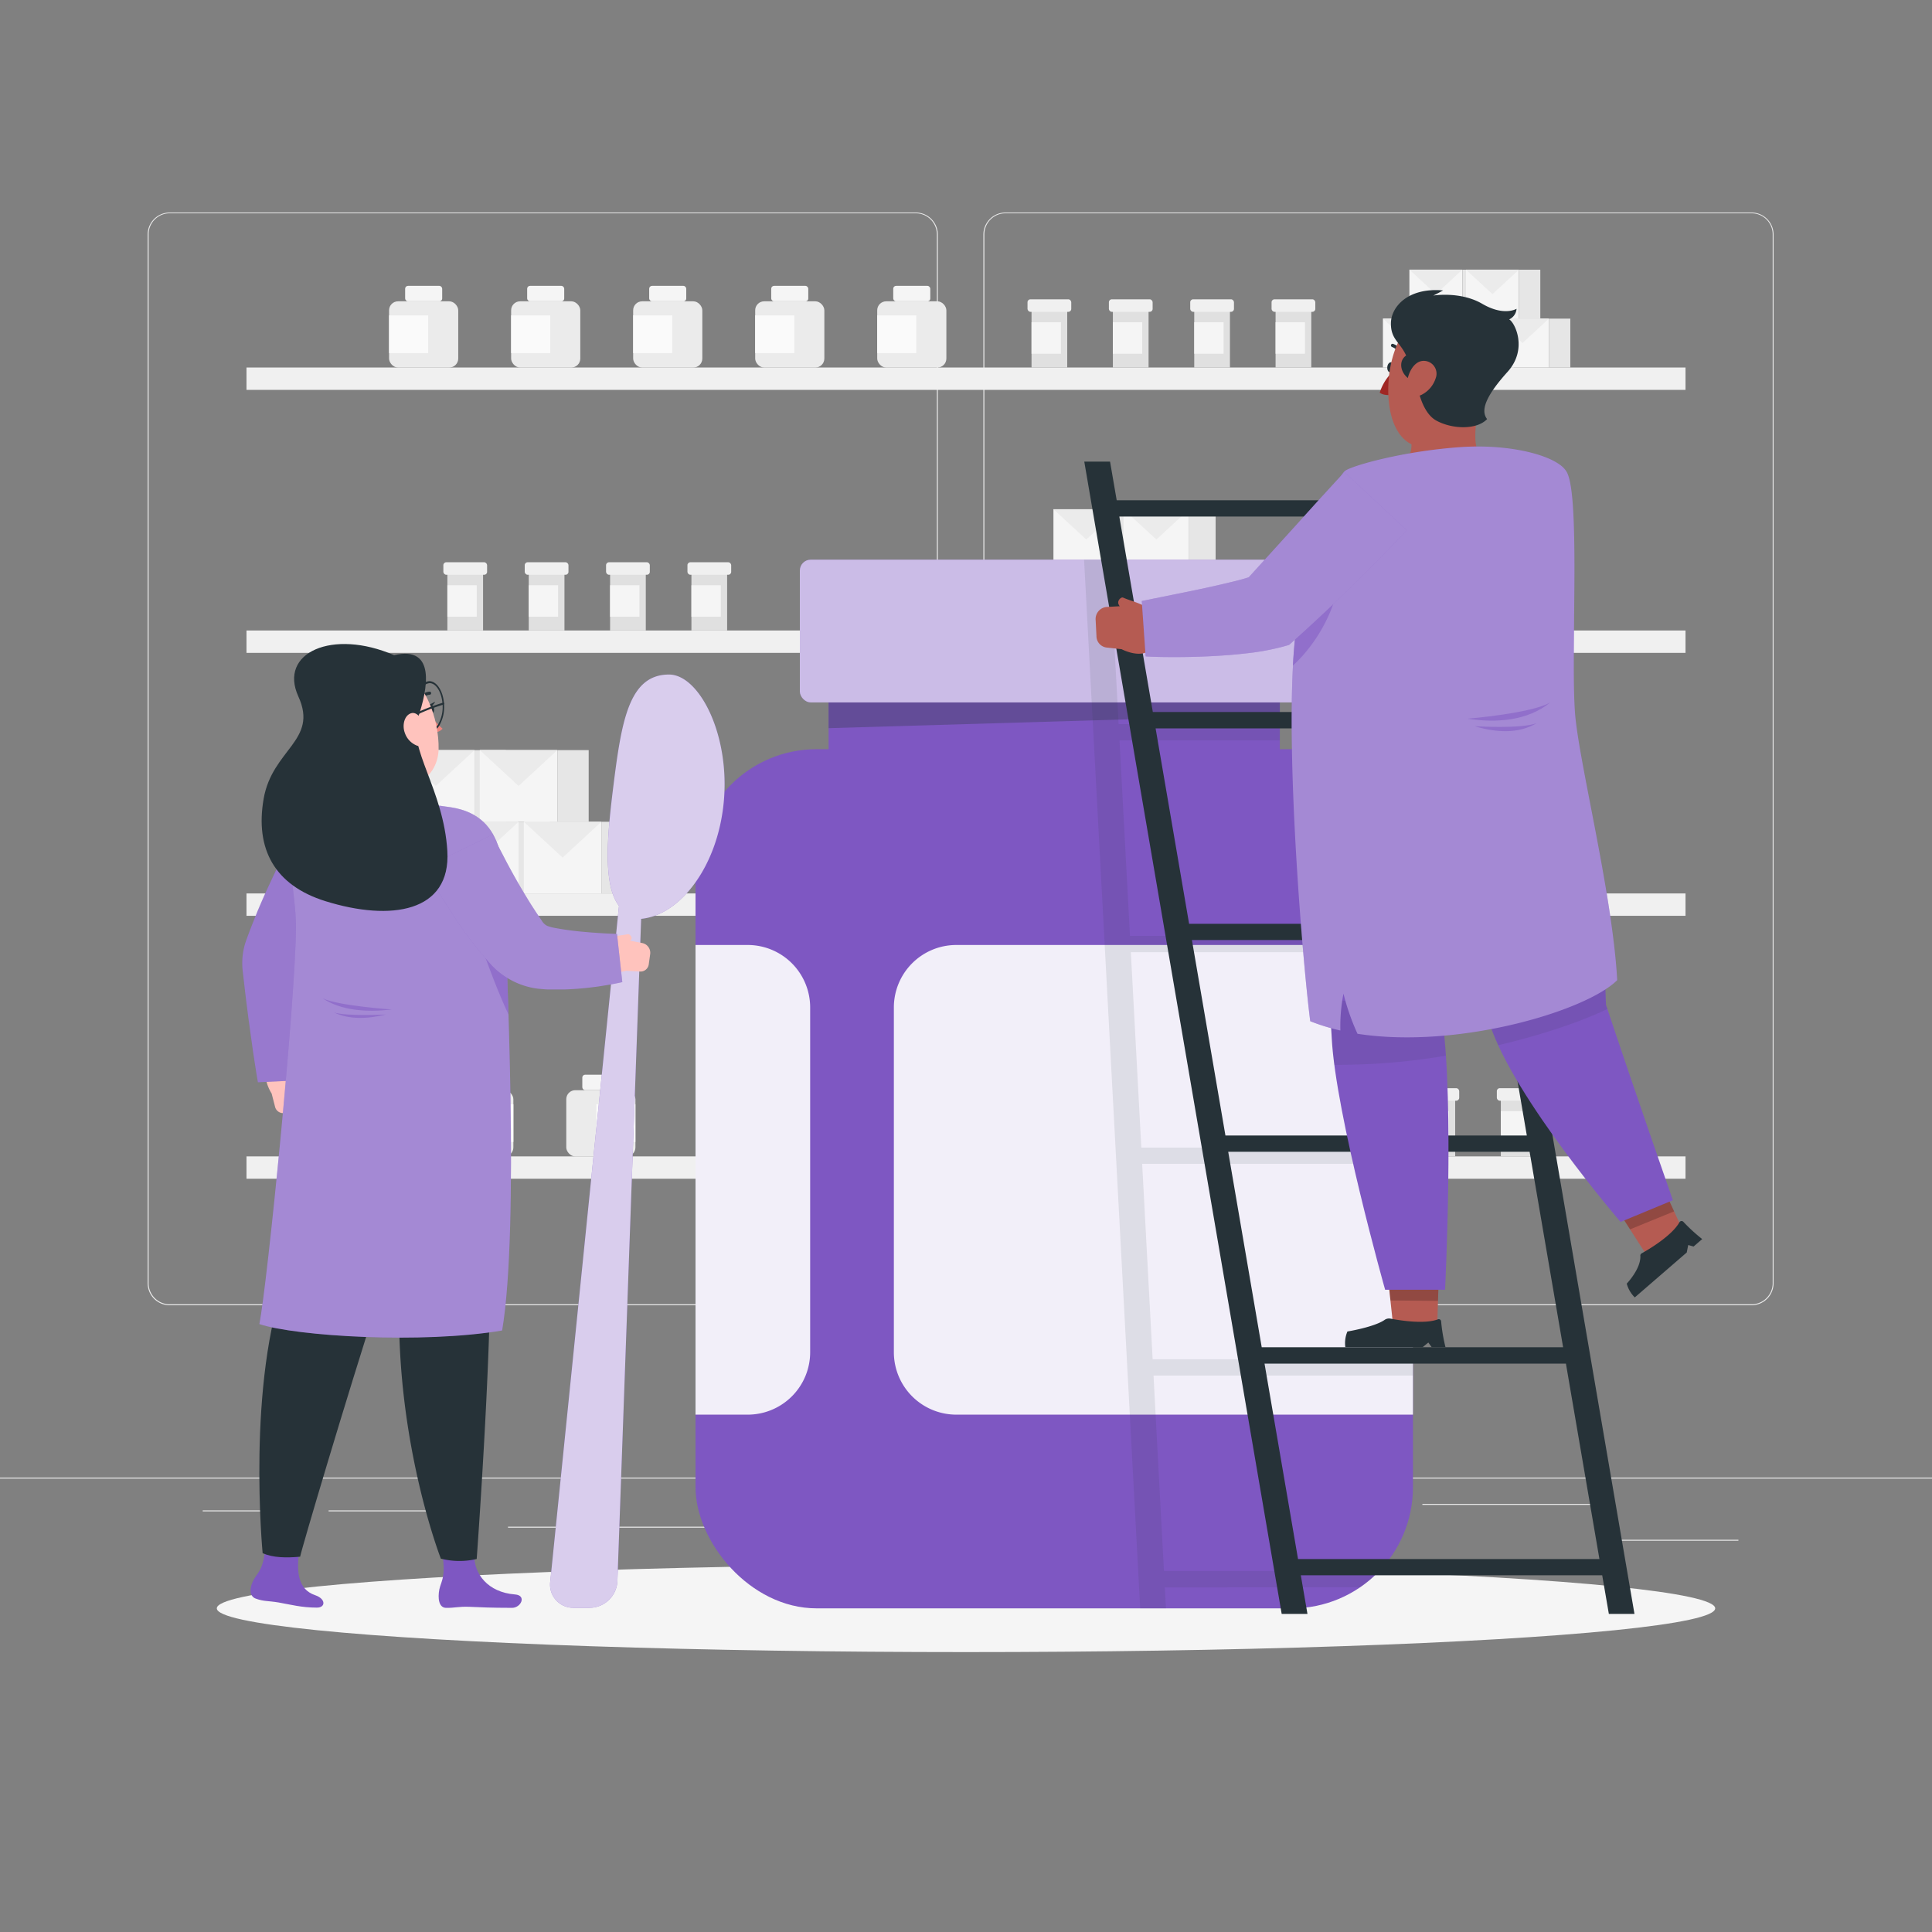 <svg xmlns="http://www.w3.org/2000/svg" viewBox="0 0 500 500"><rect x="0" y="0" width="500" height="500" fill="#808080" stroke="none"/><g id="freepik--background-complete--inject-33"><rect y="382.4" width="500" height="0.25" style="fill:#ebebeb"></rect><rect x="416.78" y="398.49" width="33.12" height="0.25" style="fill:#ebebeb"></rect><rect x="322.53" y="401.21" width="8.69" height="0.25" style="fill:#ebebeb"></rect><rect x="368.11" y="389.21" width="47.67" height="0.25" style="fill:#ebebeb"></rect><rect x="52.46" y="390.89" width="23.68" height="0.25" style="fill:#ebebeb"></rect><rect x="85.04" y="390.89" width="25.85" height="0.25" style="fill:#ebebeb"></rect><rect x="131.47" y="395.11" width="64.64" height="0.25" style="fill:#ebebeb"></rect><path d="M237,337.8H43.91a5.71,5.71,0,0,1-5.7-5.71V60.66A5.71,5.71,0,0,1,43.91,55H237a5.71,5.71,0,0,1,5.71,5.71V332.09A5.71,5.71,0,0,1,237,337.8ZM43.91,55.2a5.46,5.46,0,0,0-5.45,5.46V332.09a5.46,5.46,0,0,0,5.45,5.46H237a5.47,5.47,0,0,0,5.46-5.46V60.66A5.47,5.47,0,0,0,237,55.2Z" style="fill:#ebebeb"></path><path d="M453.31,337.8H260.21a5.72,5.72,0,0,1-5.71-5.71V60.66A5.72,5.72,0,0,1,260.21,55h193.1A5.71,5.71,0,0,1,459,60.66V332.09A5.71,5.71,0,0,1,453.31,337.8ZM260.21,55.2a5.47,5.47,0,0,0-5.46,5.46V332.09a5.47,5.47,0,0,0,5.46,5.46h193.1a5.47,5.47,0,0,0,5.46-5.46V60.66a5.47,5.47,0,0,0-5.46-5.46Z" style="fill:#ebebeb"></path><rect x="63.79" y="95.11" width="372.42" height="5.79" style="fill:#f0f0f0"></rect><rect x="63.79" y="163.17" width="372.42" height="5.79" style="fill:#f0f0f0"></rect><rect x="63.79" y="231.22" width="372.42" height="5.79" style="fill:#f0f0f0"></rect><rect x="63.79" y="299.27" width="372.42" height="5.79" style="fill:#f0f0f0"></rect><rect x="100.69" y="77.98" width="17.9" height="17.14" rx="2.33" style="fill:#ebebeb"></rect><rect x="100.69" y="81.62" width="10.12" height="9.75" style="fill:#fafafa"></rect><rect x="104.85" y="73.98" width="9.59" height="4" rx="0.73" style="fill:#f5f5f5"></rect><rect x="132.28" y="77.98" width="17.9" height="17.14" rx="2.33" style="fill:#ebebeb"></rect><rect x="132.28" y="81.62" width="10.12" height="9.75" style="fill:#fafafa"></rect><rect x="136.43" y="73.98" width="9.59" height="4" rx="0.73" style="fill:#f5f5f5"></rect><rect x="163.86" y="77.98" width="17.9" height="17.14" rx="2.33" style="fill:#ebebeb"></rect><rect x="163.86" y="81.62" width="10.12" height="9.75" style="fill:#fafafa"></rect><rect x="168.01" y="73.98" width="9.59" height="4" rx="0.73" style="fill:#f5f5f5"></rect><rect x="195.44" y="77.98" width="17.9" height="17.14" rx="2.33" style="fill:#ebebeb"></rect><rect x="195.44" y="81.62" width="10.12" height="9.75" style="fill:#fafafa"></rect><rect x="199.59" y="73.98" width="9.59" height="4" rx="0.73" style="fill:#f5f5f5"></rect><rect x="227.02" y="77.98" width="17.9" height="17.14" rx="2.33" style="fill:#ebebeb"></rect><rect x="227.02" y="81.62" width="10.12" height="9.75" style="fill:#fafafa"></rect><rect x="231.17" y="73.98" width="9.59" height="4" rx="0.73" style="fill:#f5f5f5"></rect><rect x="227.02" y="214.08" width="17.9" height="17.14" rx="2.33" style="fill:#ebebeb"></rect><rect x="227.02" y="217.73" width="10.12" height="9.75" style="fill:#fafafa"></rect><rect x="231.17" y="210.08" width="9.59" height="4" rx="0.73" style="fill:#f5f5f5"></rect><rect x="258.6" y="214.08" width="17.9" height="17.14" rx="2.33" style="fill:#ebebeb"></rect><rect x="258.6" y="217.73" width="10.12" height="9.75" style="fill:#fafafa"></rect><rect x="262.75" y="210.08" width="9.59" height="4" rx="0.73" style="fill:#f5f5f5"></rect><rect x="290.18" y="214.08" width="17.9" height="17.14" rx="2.33" style="fill:#ebebeb"></rect><rect x="290.18" y="217.73" width="10.12" height="9.75" style="fill:#fafafa"></rect><rect x="294.33" y="210.08" width="9.59" height="4" rx="0.73" style="fill:#f5f5f5"></rect><rect x="321.76" y="214.08" width="17.9" height="17.14" rx="2.33" style="fill:#ebebeb"></rect><rect x="321.76" y="217.73" width="10.12" height="9.75" style="fill:#fafafa"></rect><rect x="325.91" y="210.08" width="9.59" height="4" rx="0.73" style="fill:#f5f5f5"></rect><rect x="353.34" y="214.08" width="17.9" height="17.14" rx="2.33" style="fill:#ebebeb"></rect><rect x="353.34" y="217.73" width="10.12" height="9.75" style="fill:#fafafa"></rect><rect x="357.49" y="210.08" width="9.59" height="4" rx="0.73" style="fill:#f5f5f5"></rect><rect x="146.54" y="282.13" width="17.9" height="17.14" rx="2.33" transform="translate(310.99 581.41) rotate(180)" style="fill:#ebebeb"></rect><rect x="154.32" y="285.78" width="10.12" height="9.75" transform="translate(318.76 581.31) rotate(180)" style="fill:#fafafa"></rect><rect x="150.7" y="278.14" width="9.59" height="4" rx="0.73" transform="translate(310.99 560.27) rotate(180)" style="fill:#f5f5f5"></rect><rect x="114.96" y="282.13" width="17.9" height="17.14" rx="2.33" transform="translate(247.82 581.41) rotate(180)" style="fill:#ebebeb"></rect><rect x="122.74" y="285.78" width="10.12" height="9.75" transform="translate(255.6 581.31) rotate(180)" style="fill:#fafafa"></rect><rect x="119.12" y="278.14" width="9.59" height="4" rx="0.73" transform="translate(247.82 560.27) rotate(180)" style="fill:#f5f5f5"></rect><rect x="83.38" y="282.13" width="17.9" height="17.14" rx="2.33" transform="translate(184.66 581.41) rotate(180)" style="fill:#ebebeb"></rect><rect x="91.16" y="285.78" width="10.12" height="9.75" transform="translate(192.44 581.31) rotate(180)" style="fill:#fafafa"></rect><rect x="87.54" y="278.14" width="9.59" height="4" rx="0.73" transform="translate(184.66 560.27) rotate(180)" style="fill:#f5f5f5"></rect><rect x="266.96" y="79.84" width="9.24" height="15.28" style="fill:#e0e0e0"></rect><rect x="266.96" y="83.4" width="7.6" height="8.15" style="fill:#f5f5f5"></rect><rect x="265.92" y="77.46" width="11.32" height="3.24" rx="0.75" style="fill:#f0f0f0"></rect><rect x="288.01" y="79.84" width="9.24" height="15.28" style="fill:#e0e0e0"></rect><rect x="288.01" y="83.4" width="7.6" height="8.15" style="fill:#f5f5f5"></rect><rect x="286.98" y="77.46" width="11.32" height="3.24" rx="0.75" style="fill:#f0f0f0"></rect><rect x="309.07" y="79.84" width="9.24" height="15.28" style="fill:#e0e0e0"></rect><rect x="309.07" y="83.4" width="7.6" height="8.15" style="fill:#f5f5f5"></rect><rect x="308.03" y="77.46" width="11.32" height="3.24" rx="0.75" style="fill:#f0f0f0"></rect><rect x="330.12" y="79.84" width="9.24" height="15.28" style="fill:#e0e0e0"></rect><rect x="330.12" y="83.4" width="7.6" height="8.15" style="fill:#f5f5f5"></rect><rect x="329.08" y="77.46" width="11.32" height="3.24" rx="0.75" style="fill:#f0f0f0"></rect><rect x="115.78" y="147.89" width="9.24" height="15.28" style="fill:#e0e0e0"></rect><rect x="115.78" y="151.46" width="7.6" height="8.15" style="fill:#f5f5f5"></rect><rect x="114.74" y="145.51" width="11.32" height="3.24" rx="0.75" style="fill:#f0f0f0"></rect><rect x="136.84" y="147.89" width="9.24" height="15.28" style="fill:#e0e0e0"></rect><rect x="136.84" y="151.46" width="7.6" height="8.15" style="fill:#f5f5f5"></rect><rect x="135.8" y="145.51" width="11.32" height="3.24" rx="0.75" style="fill:#f0f0f0"></rect><rect x="157.89" y="147.89" width="9.24" height="15.28" style="fill:#e0e0e0"></rect><rect x="157.89" y="151.46" width="7.6" height="8.15" style="fill:#f5f5f5"></rect><rect x="156.85" y="145.51" width="11.32" height="3.24" rx="0.75" style="fill:#f0f0f0"></rect><rect x="178.94" y="147.89" width="9.24" height="15.28" style="fill:#e0e0e0"></rect><rect x="178.94" y="151.46" width="7.6" height="8.15" style="fill:#f5f5f5"></rect><rect x="177.91" y="145.51" width="11.32" height="3.24" rx="0.75" style="fill:#f0f0f0"></rect><rect x="346.31" y="284" width="9.24" height="15.28" style="fill:#e0e0e0"></rect><rect x="346.31" y="287.56" width="7.6" height="8.15" style="fill:#f5f5f5"></rect><rect x="345.27" y="281.62" width="11.32" height="3.24" rx="0.75" style="fill:#f0f0f0"></rect><rect x="367.36" y="284" width="9.24" height="15.28" style="fill:#e0e0e0"></rect><rect x="367.36" y="287.56" width="7.6" height="8.15" style="fill:#f5f5f5"></rect><rect x="366.32" y="281.62" width="11.32" height="3.24" rx="0.75" style="fill:#f0f0f0"></rect><rect x="388.41" y="284" width="9.24" height="15.28" style="fill:#e0e0e0"></rect><rect x="388.41" y="287.56" width="7.6" height="8.15" style="fill:#f5f5f5"></rect><rect x="387.38" y="281.62" width="11.32" height="3.24" rx="0.75" style="fill:#f0f0f0"></rect><rect x="409.47" y="284" width="9.24" height="15.28" style="fill:#e0e0e0"></rect><rect x="409.47" y="287.56" width="7.6" height="8.15" style="fill:#f5f5f5"></rect><rect x="408.43" y="281.62" width="11.32" height="3.24" rx="0.75" style="fill:#f0f0f0"></rect><rect x="264.14" y="147.48" width="16.99" height="15.69" style="fill:#f5f5f5"></rect><rect x="281.13" y="147.48" width="6.85" height="15.69" transform="translate(569.1 310.64) rotate(180)" style="fill:#e6e6e6"></rect><polygon points="264.14 147.48 272.63 155.32 281.13 147.48 264.14 147.48" style="fill:#ebebeb"></polygon><rect x="282.27" y="147.48" width="16.99" height="15.69" style="fill:#f5f5f5"></rect><rect x="299.26" y="147.48" width="6.85" height="15.69" transform="translate(605.36 310.64) rotate(180)" style="fill:#e6e6e6"></rect><polygon points="282.27 147.48 290.76 155.32 299.26 147.48 282.27 147.48" style="fill:#ebebeb"></polygon><rect x="300.4" y="147.48" width="16.99" height="15.69" style="fill:#f5f5f5"></rect><rect x="317.39" y="147.48" width="6.85" height="15.69" transform="translate(641.63 310.64) rotate(180)" style="fill:#e6e6e6"></rect><polygon points="300.4 147.48 308.89 155.32 317.39 147.48 300.4 147.48" style="fill:#ebebeb"></polygon><rect x="272.63" y="131.79" width="16.99" height="15.69" style="fill:#f5f5f5"></rect><rect x="289.62" y="131.79" width="6.85" height="15.69" transform="translate(586.09 279.26) rotate(180)" style="fill:#e6e6e6"></rect><polygon points="272.63 131.79 281.13 139.63 289.62 131.79 272.63 131.79" style="fill:#ebebeb"></polygon><rect x="290.76" y="131.79" width="16.99" height="15.69" style="fill:#f5f5f5"></rect><rect x="307.75" y="131.79" width="6.85" height="15.69" transform="translate(622.35 279.26) rotate(180)" style="fill:#e6e6e6"></rect><polygon points="290.76 131.79 299.26 139.63 307.75 131.79 290.76 131.79" style="fill:#ebebeb"></polygon><rect x="339.91" y="147.48" width="16.99" height="15.69" style="fill:#f5f5f5"></rect><rect x="356.9" y="147.48" width="6.85" height="15.69" transform="translate(720.66 310.64) rotate(180)" style="fill:#e6e6e6"></rect><polygon points="339.91 147.48 348.41 155.32 356.9 147.48 339.91 147.48" style="fill:#ebebeb"></polygon><rect x="358.05" y="147.48" width="16.99" height="15.69" style="fill:#f5f5f5"></rect><rect x="375.04" y="147.48" width="6.85" height="15.69" transform="translate(756.92 310.64) rotate(180)" style="fill:#e6e6e6"></rect><polygon points="358.05 147.48 366.54 155.32 375.04 147.48 358.05 147.48" style="fill:#ebebeb"></polygon><rect x="376.18" y="147.48" width="16.99" height="15.69" style="fill:#f5f5f5"></rect><rect x="393.17" y="147.48" width="6.85" height="15.69" transform="translate(793.18 310.64) rotate(180)" style="fill:#e6e6e6"></rect><polygon points="376.18 147.48 384.67 155.32 393.17 147.48 376.18 147.48" style="fill:#ebebeb"></polygon><rect x="348.41" y="131.79" width="16.99" height="15.69" style="fill:#f5f5f5"></rect><rect x="365.4" y="131.79" width="6.85" height="15.69" transform="translate(737.65 279.26) rotate(180)" style="fill:#e6e6e6"></rect><polygon points="348.41 131.79 356.9 139.63 365.4 131.79 348.41 131.79" style="fill:#ebebeb"></polygon><rect x="366.54" y="131.79" width="16.99" height="15.69" style="fill:#f5f5f5"></rect><rect x="383.53" y="131.79" width="6.85" height="15.69" transform="translate(773.91 279.26) rotate(180)" style="fill:#e6e6e6"></rect><polygon points="366.54 131.79 375.04 139.63 383.53 131.79 366.54 131.79" style="fill:#ebebeb"></polygon><rect x="183.99" y="283.58" width="16.99" height="15.69" style="fill:#f5f5f5"></rect><rect x="200.98" y="283.58" width="6.85" height="15.69" transform="translate(408.81 582.86) rotate(180)" style="fill:#e6e6e6"></rect><polygon points="183.99 283.58 192.49 291.43 200.98 283.58 183.99 283.58" style="fill:#ebebeb"></polygon><rect x="202.12" y="283.58" width="16.99" height="15.69" style="fill:#f5f5f5"></rect><rect x="219.11" y="283.58" width="6.85" height="15.69" transform="translate(445.07 582.86) rotate(180)" style="fill:#e6e6e6"></rect><polygon points="202.12 283.58 210.62 291.43 219.11 283.58 202.12 283.58" style="fill:#ebebeb"></polygon><rect x="220.25" y="283.58" width="16.99" height="15.69" style="fill:#f5f5f5"></rect><rect x="237.24" y="283.58" width="6.85" height="15.69" transform="translate(481.33 582.86) rotate(180)" style="fill:#e6e6e6"></rect><polygon points="220.25 283.58 228.75 291.43 237.24 283.58 220.25 283.58" style="fill:#ebebeb"></polygon><rect x="192.48" y="267.89" width="16.99" height="15.69" style="fill:#f5f5f5"></rect><rect x="209.47" y="267.89" width="6.85" height="15.69" transform="translate(425.8 551.48) rotate(180)" style="fill:#e6e6e6"></rect><polygon points="192.49 267.89 200.98 275.74 209.47 267.89 192.49 267.89" style="fill:#ebebeb"></polygon><rect x="210.62" y="267.89" width="16.99" height="15.69" style="fill:#f5f5f5"></rect><rect x="227.61" y="267.89" width="6.85" height="15.69" transform="translate(462.06 551.48) rotate(180)" style="fill:#e6e6e6"></rect><polygon points="210.62 267.89 219.11 275.74 227.61 267.89 210.62 267.89" style="fill:#ebebeb"></polygon><rect x="259.77" y="283.58" width="16.99" height="15.69" style="fill:#f5f5f5"></rect><rect x="276.76" y="283.58" width="6.85" height="15.69" transform="translate(560.36 582.86) rotate(180)" style="fill:#e6e6e6"></rect><polygon points="259.77 283.58 268.26 291.43 276.76 283.58 259.77 283.58" style="fill:#ebebeb"></polygon><rect x="277.9" y="283.58" width="16.99" height="15.69" style="fill:#f5f5f5"></rect><rect x="294.89" y="283.58" width="6.85" height="15.69" transform="translate(596.63 582.86) rotate(180)" style="fill:#e6e6e6"></rect><polygon points="277.9 283.58 286.39 291.43 294.89 283.58 277.9 283.58" style="fill:#ebebeb"></polygon><rect x="296.03" y="283.58" width="16.99" height="15.69" style="fill:#f5f5f5"></rect><rect x="313.02" y="283.58" width="6.85" height="15.69" transform="translate(632.89 582.86) rotate(180)" style="fill:#e6e6e6"></rect><polygon points="296.03 283.58 304.52 291.43 313.02 283.58 296.03 283.58" style="fill:#ebebeb"></polygon><rect x="268.26" y="267.89" width="16.99" height="15.69" style="fill:#f5f5f5"></rect><rect x="285.25" y="267.89" width="6.85" height="15.69" transform="translate(577.35 551.48) rotate(180)" style="fill:#e6e6e6"></rect><polygon points="268.26 267.89 276.76 275.74 285.25 267.89 268.26 267.89" style="fill:#ebebeb"></polygon><rect x="286.39" y="267.89" width="16.99" height="15.69" style="fill:#f5f5f5"></rect><rect x="303.38" y="267.89" width="6.85" height="15.69" transform="translate(613.62 551.48) rotate(180)" style="fill:#e6e6e6"></rect><polygon points="286.39 267.89 294.89 275.74 303.38 267.89 286.39 267.89" style="fill:#ebebeb"></polygon><rect x="92.69" y="212.67" width="20.08" height="18.55" style="fill:#f5f5f5"></rect><rect x="112.78" y="212.67" width="8.1" height="18.55" transform="translate(233.65 443.89) rotate(180)" style="fill:#e6e6e6"></rect><polygon points="92.69 212.67 102.73 221.95 112.78 212.67 92.69 212.67" style="fill:#ebebeb"></polygon><rect x="114.12" y="212.67" width="20.08" height="18.55" style="fill:#f5f5f5"></rect><rect x="134.21" y="212.67" width="8.1" height="18.55" transform="translate(276.51 443.89) rotate(180)" style="fill:#e6e6e6"></rect><polygon points="114.13 212.67 124.17 221.95 134.21 212.67 114.13 212.67" style="fill:#ebebeb"></polygon><rect x="135.56" y="212.67" width="20.08" height="18.55" style="fill:#f5f5f5"></rect><rect x="155.64" y="212.67" width="8.1" height="18.55" transform="translate(319.38 443.89) rotate(180)" style="fill:#e6e6e6"></rect><polygon points="135.56 212.67 145.6 221.95 155.64 212.67 135.56 212.67" style="fill:#ebebeb"></polygon><rect x="102.73" y="194.12" width="20.08" height="18.55" style="fill:#f5f5f5"></rect><rect x="122.82" y="194.12" width="8.1" height="18.55" transform="translate(253.73 406.8) rotate(180)" style="fill:#e6e6e6"></rect><polygon points="102.73 194.12 112.78 203.4 122.82 194.12 102.73 194.12" style="fill:#ebebeb"></polygon><rect x="124.17" y="194.12" width="20.08" height="18.55" style="fill:#f5f5f5"></rect><rect x="144.25" y="194.12" width="8.1" height="18.55" transform="translate(296.6 406.8) rotate(180)" style="fill:#e6e6e6"></rect><polygon points="124.17 194.12 134.21 203.4 144.25 194.12 124.17 194.12" style="fill:#ebebeb"></polygon><rect x="357.9" y="82.45" width="13.71" height="12.66" style="fill:#f5f5f5"></rect><rect x="371.61" y="82.45" width="5.53" height="12.66" transform="translate(748.75 177.57) rotate(180)" style="fill:#e6e6e6"></rect><polygon points="357.9 82.45 364.75 88.78 371.61 82.45 357.9 82.45" style="fill:#ebebeb"></polygon><rect x="372.53" y="82.45" width="13.71" height="12.66" style="fill:#f5f5f5"></rect><rect x="386.24" y="82.45" width="5.53" height="12.66" transform="translate(778.01 177.57) rotate(180)" style="fill:#e6e6e6"></rect><polygon points="372.53 82.45 379.38 88.78 386.24 82.45 372.53 82.45" style="fill:#ebebeb"></polygon><rect x="387.16" y="82.45" width="13.71" height="12.66" style="fill:#f5f5f5"></rect><rect x="400.87" y="82.45" width="5.53" height="12.66" transform="translate(807.27 177.57) rotate(180)" style="fill:#e6e6e6"></rect><polygon points="387.16 82.45 394.02 88.78 400.87 82.45 387.16 82.45" style="fill:#ebebeb"></polygon><rect x="364.75" y="69.79" width="13.71" height="12.66" style="fill:#f5f5f5"></rect><rect x="378.46" y="69.79" width="5.53" height="12.66" transform="translate(762.46 152.25) rotate(180)" style="fill:#e6e6e6"></rect><polygon points="364.75 69.79 371.61 76.12 378.46 69.79 364.75 69.79" style="fill:#ebebeb"></polygon><rect x="379.39" y="69.79" width="13.71" height="12.66" style="fill:#f5f5f5"></rect><rect x="393.09" y="69.79" width="5.53" height="12.66" transform="translate(791.72 152.25) rotate(180)" style="fill:#e6e6e6"></rect><polygon points="379.38 69.79 386.24 76.12 393.1 69.79 379.38 69.79" style="fill:#ebebeb"></polygon></g><g id="freepik--Shadow--inject-33"><ellipse id="freepik--path--inject-33" cx="250" cy="416.24" rx="193.89" ry="11.32" style="fill:#f5f5f5"></ellipse></g><g id="freepik--pill-box--inject-33"><rect x="180" y="193.89" width="185.67" height="222.35" rx="31.34" style="fill:#7E57C2"></rect><rect x="214.44" y="179.67" width="116.78" height="35" style="fill:#7E57C2"></rect><polygon points="331.22 185 214.44 188.45 214.44 179.67 331.22 179.67 331.22 185" style="fill:#263238;opacity:0.3"></polygon><rect x="207" y="144.84" width="131.67" height="36.94" rx="2.81" style="fill:#7E57C2"></rect><rect x="207" y="144.84" width="131.67" height="36.94" rx="2.81" style="fill:#fff;opacity:0.6"></rect><path d="M247.5,244.56H365.67a0,0,0,0,1,0,0V366.11a0,0,0,0,1,0,0H247.5a16.17,16.17,0,0,1-16.17-16.17V260.72A16.17,16.17,0,0,1,247.5,244.56Z" style="fill:#fff;opacity:0.9"></path><path d="M196.17,244.56h13.5a0,0,0,0,1,0,0V366.11a0,0,0,0,1,0,0h-13.5A16.17,16.17,0,0,1,180,349.94V260.72A16.17,16.17,0,0,1,196.17,244.56Z" transform="translate(389.67 610.67) rotate(180)" style="fill:#fff;opacity:0.9"></path></g><g id="freepik--character-1--inject-33"><path d="M74.44,274.44l-4,.7c-3.66,2.53-.14,7.86-.14,7.86l.87,3.38a2.15,2.15,0,0,0,2.43,1.67l2.78-.46a2.58,2.58,0,0,0,2-2.87l-.36-3.07a6.44,6.44,0,0,0-.82-2.47Z" style="fill:#ffc3bd"></path><path d="M94.18,223l-3.85,6.88L86.5,236.8l-3.69,6.94-1.75,3.46-.84,1.71-.21.43-.1.21c0,.1,0,0,0,.06h-.06l-.1,0s0,0,0,.1v5.13c0,2.74,0,5.48,0,8.22l-.16,8.21c-.1,2.74-.17,5.48-.32,8.22l-12.52.6c-.47-2.67-.86-5.34-1.27-8l-1.11-8c-.34-2.67-.69-5.34-1-8l-.46-4-.12-1a18.12,18.12,0,0,1,.38-5.91,19,19,0,0,1,.58-1.91l.43-1.18.76-2c.52-1.33,1.06-2.65,1.6-4,1.09-2.61,2.22-5.17,3.41-7.69,2.35-5.08,4.78-10,7.51-14.92Z" style="fill:#7E57C2"></path><g style="opacity:0.2"><path d="M94.18,223l-3.85,6.88L86.5,236.8l-3.69,6.94-1.75,3.46-.84,1.71-.21.43-.1.21c0,.1,0,0,0,.06h-.06l-.1,0s0,0,0,.1v5.13c0,2.74,0,5.48,0,8.22l-.16,8.21c-.1,2.74-.17,5.48-.32,8.22l-12.52.6c-.47-2.67-.86-5.34-1.27-8l-1.11-8c-.34-2.67-.69-5.34-1-8l-.46-4-.12-1a18.12,18.12,0,0,1,.38-5.91,19,19,0,0,1,.58-1.91l.43-1.18.76-2c.52-1.33,1.06-2.65,1.6-4,1.09-2.61,2.22-5.17,3.41-7.69,2.35-5.08,4.78-10,7.51-14.92Z" style="fill:#fff"></path></g><path d="M158.63,204.33c2.16-17.42,4-29.76,14.51-29.76,7.83,0,15.84,15.6,14.16,33.08-1.61,16.72-11.29,29.18-21.37,30.15l-6.15,171.52a7.25,7.25,0,0,1-7.13,6.78H148.5a6,6,0,0,1-6.1-6.78l17.79-174.88C156.07,229.07,157.09,216.8,158.63,204.33Z" style="fill:#7E57C2"></path><path d="M158.63,204.33c2.16-17.42,4-29.76,14.51-29.76,7.83,0,15.84,15.6,14.16,33.08-1.61,16.72-11.29,29.18-21.37,30.15l-6.15,171.52a7.25,7.25,0,0,1-7.13,6.78H148.5a6,6,0,0,1-6.1-6.78l17.79-174.88C156.07,229.07,157.09,216.8,158.63,204.33Z" style="fill:#fff;opacity:0.7"></path><path d="M133.27,412.64c-7-.54-10.7-5.33-10.53-10.41.1-2.8-8.86-3.05-8.86-3.05,2,8.68.26,9.92-.18,12.16s-.15,4.72,1.7,4.77c2.22.05,3.23-.37,6-.27,3.23.13,5.4.26,11.13.27C134.81,416.11,136.39,412.88,133.27,412.64Z" style="fill:#7E57C2"></path><path d="M81.55,412.83c-4.54-1.54-4.77-6.24-4.17-11.08.36-2.86-8.55-2.31-8.55-2.31-.65,6.91-1.91,7.18-3.11,9.28s-1.26,4.39.47,5c2.07.76,3.22.55,5.91,1,3.16.56,6,1.33,9.85,1.33C84.24,416.11,84.46,413.82,81.55,412.83Z" style="fill:#7E57C2"></path><path d="M126.54,260.9s4.33,35.31.33,66c.21,25.92-3.5,76.56-3.5,76.56a19.34,19.34,0,0,1-9.28-.09s-13.77-35.27-10.22-76.91c-13.07-41.74-12.14-64.24-12.14-64.24Z" style="fill:#263238"></path><path d="M112.78,261.4s-7.11,50.66-14.9,74.8C89.69,361.55,78,401,77.68,402.87c-3.63.34-7,.27-9.71-.9,0,0-4.25-44.4,6.22-71.92,2.64-57.46,8.8-67.57,8.8-67.57Z" style="fill:#263238"></path><path d="M93.27,192.76c1.4,4.87,2.88,12.84,1.1,17.17,0,0,6.5.09,16,7.14,4.13-6.56-.2-7.66-.2-7.66-3.89-.76-4.67-5.43-4.8-9.08Z" style="fill:#ffc3bd"></path><path d="M125,221.33c0-5.93-4.11-10.11-11.67-11.46-7-1.25-16.72-1.43-23.14.53s-8.3,5.56-7.09,10.46c5.23,21.15-1,35-.08,41.62,16,1.53,40.09,1.16,43.55-1.58,2.32-3.35-1.07-21.5-2.37-24.14C130.44,232.09,125,224.64,125,221.33Z" style="fill:#7E57C2"></path><path d="M110.8,183.65c.15.66.61,1.11,1,1s.66-.7.52-1.35-.6-1.11-1-1S110.66,183,110.8,183.65Z" style="fill:#263238"></path><path d="M111.14,182.38l1.47-.79S112.07,183,111.14,182.38Z" style="fill:#263238"></path><path d="M111.32,184.92a17.7,17.7,0,0,0,3.22,3.67,2.87,2.87,0,0,1-2.23.94Z" style="fill:#ed847e"></path><path d="M111.2,189.42c-2.11,0-3.84-2.93-3.86-6.54a9.5,9.5,0,0,1,1-4.6,3.35,3.35,0,0,1,2.74-2h0c2.1,0,3.83,2.93,3.86,6.54a9.43,9.43,0,0,1-1.06,4.59,3.32,3.32,0,0,1-2.74,2Zm0-12.63h0a2.85,2.85,0,0,0-2.31,1.74,8.93,8.93,0,0,0-1,4.35c0,3.33,1.53,6,3.36,6h0a2.88,2.88,0,0,0,2.31-1.74,8.93,8.93,0,0,0,1-4.35C114.49,179.5,113,176.79,111.15,176.79Z" style="fill:#263238"></path><path d="M111.5,179.63a.4.4,0,0,0,.08-.28.39.39,0,0,0-.44-.34,3.9,3.9,0,0,0-3,1.94.4.4,0,0,0,.71.35,3.05,3.05,0,0,1,2.39-1.51A.41.41,0,0,0,111.5,179.63Z" style="fill:#263238"></path><path d="M89.17,187.17c2.2,7.92,3,11.32,7.83,14.58,7.31,4.91,16.35.49,16.51-7.91.14-7.57-3.49-19.25-11.88-20.78S87,179.26,89.17,187.17Z" style="fill:#ffc3bd"></path><path d="M77.52,213c4.37-5.85,24.28-6.39,39.2-4.07s13.59,17.1,13.91,27.22,3.86,81.36-.68,108.18c-20.65,3.5-53.35,1.5-62.83-1.66,2-9.67,9.37-83.55,9.48-102.66C76.65,230.67,72.91,219.17,77.52,213Z" style="fill:#7E57C2"></path><path d="M77.52,213c4.37-5.85,24.28-6.39,39.2-4.07s13.59,17.1,13.91,27.22,3.86,81.36-.68,108.18c-20.65,3.5-53.35,1.5-62.83-1.66,2-9.67,9.37-83.55,9.48-102.66C76.65,230.67,72.91,219.17,77.52,213Z" style="fill:#fff;opacity:0.3"></path><path d="M131.05,246.93c-3.43-3.24-6.44-6.42-7.55-8.5-4-7.45,3.09,13.48,8.11,24.15C131.42,256.63,131.22,251.29,131.05,246.93Z" style="fill:#7E57C2;opacity:0.5"></path><path d="M155.14,244.75l-.52,4c1.31,4.25,7.45,2.49,7.45,2.49l3.49.19a2.15,2.15,0,0,0,2.33-1.81l.39-2.79a2.58,2.58,0,0,0-2.13-2.78l-3-.58a6.19,6.19,0,0,0-2.61,0Z" style="fill:#ffc3bd"></path><path d="M154.05,245.21c1.7-3,5.5-2.84,8.39-3.44.49-.11,1.4.85.86,1.44a3.9,3.9,0,0,1-2.72,1.43c0,1.09-1.34,3.93-5.07,3.6A4.41,4.41,0,0,1,154.05,245.21Z" style="fill:#ffc3bd"></path><path d="M127.46,216l1.42,2.84,1.53,2.93c1,1.95,2.06,3.89,3.14,5.8s2.19,3.76,3.31,5.59c.56.92,1.14,1.8,1.71,2.68.29.45.58.87.88,1.3l.43.64.22.32.07.11a3.57,3.57,0,0,0,1.43,1.4,11.23,11.23,0,0,0,2.16.57c1,.19,2,.35,3,.49,2.06.3,4.22.5,6.4.67,1.09.07,2.19.16,3.29.22l3.23.15,1.37,12.46c-1.34.3-2.49.52-3.74.73s-2.45.41-3.69.56c-2.47.32-5,.53-7.58.61-1.29,0-2.61,0-4,0-.67,0-1.37-.07-2.07-.13a18,18,0,0,1-2.66-.4,20,20,0,0,1-10.25-5.92l-.82-.93-.63-.73c-.43-.49-.86-1-1.26-1.48-.83-1-1.6-2-2.37-3-1.53-2-3-4-4.33-6.11s-2.7-4.14-4-6.26c-.61-1.06-1.23-2.13-1.83-3.2s-1.15-2.13-1.78-3.38Z" style="fill:#7E57C2"></path><g style="opacity:0.3"><path d="M127.46,216l1.42,2.84,1.53,2.93c1,1.95,2.06,3.89,3.14,5.8s2.19,3.76,3.31,5.59c.56.92,1.14,1.8,1.71,2.68.29.45.58.87.88,1.3l.43.64.22.32.07.11a3.57,3.57,0,0,0,1.43,1.4,11.23,11.23,0,0,0,2.16.57c1,.19,2,.35,3,.49,2.06.3,4.22.5,6.4.67,1.09.07,2.19.16,3.29.22l3.23.15,1.37,12.46c-1.34.3-2.49.52-3.74.73s-2.45.41-3.69.56c-2.47.32-5,.53-7.58.61-1.29,0-2.61,0-4,0-.67,0-1.37-.07-2.07-.13a18,18,0,0,1-2.66-.4,20,20,0,0,1-10.25-5.92l-.82-.93-.63-.73c-.43-.49-.86-1-1.26-1.48-.83-1-1.6-2-2.37-3-1.53-2-3-4-4.33-6.11s-2.7-4.14-4-6.26c-.61-1.06-1.23-2.13-1.83-3.2s-1.15-2.13-1.78-3.38Z" style="fill:#fff"></path></g><path d="M101.38,261.25s-13.85-.94-17.89-2.89C88.36,261.6,95,262,101.38,261.25Z" style="fill:#7E57C2;opacity:0.5"></path><path d="M99.82,262.56s-10.2.52-13.39-.55C90.39,263.94,95.31,263.68,99.82,262.56Z" style="fill:#7E57C2;opacity:0.5"></path><path d="M102,169.56c-15.89-6.89-30-.71-24.78,10.7s-6.78,13.61-9,26.52,2.82,22.33,16,26.44c16.93,5.28,32.51,2.89,31.55-13s-10.3-26.65-7.65-34.32S112.85,167,102,169.56Z" style="fill:#263238"></path><path d="M106.38,186.17l-.08,0a.25.25,0,0,1-.15-.32c.55-1.51,7.69-3.75,8.5-4a.25.25,0,0,1,.31.17.25.25,0,0,1-.16.31c-3,.92-7.83,2.74-8.18,3.7A.27.27,0,0,1,106.38,186.17Z" style="fill:#263238"></path><path d="M104.8,189.75A5.35,5.35,0,0,0,108,193c1.82.53,2.73-1.78,2.22-4.08-.46-2.07-2-4.85-3.79-4.34S104,187.73,104.8,189.75Z" style="fill:#ffc3bd"></path></g><g id="freepik--character-2--inject-33"><path d="M352,410.78a31.79,31.79,0,0,0,5-4.22H301.23L298.53,356h67.14v-4.22H298.3l-2.71-50.58h70.08V297h-70.3l-2.71-50.58h73v-4.22H292.44l-2.71-50.58h41.49v-4.22H289.5l-2.27-42.52h-6.67l14.52,271.39h6.67l-.29-5.45Z" style="fill:#263238;opacity:0.1"></path><path d="M365.24,119.46l1.72,10H289l-1.72-10h-6.67L331.7,417.68h6.67l-1.72-10h78l1.72,10H423L371.91,119.46Zm2.44,14.22,8.67,50.58h-78l-8.67-50.58ZM317.14,293.86l-8.67-50.58h78l8.67,50.58Zm78.72,4.22,8.67,50.58h-78l-8.67-50.58Zm-88.12-59-8.67-50.58h78l8.67,50.58Zm28.19,164.4-8.67-50.58h78l8.67,50.58Z" style="fill:#263238"></path><path d="M361.54,121.1a7.93,7.93,0,0,1,3.46-3.93,7.35,7.35,0,0,0-.32-5l18-7.56c-.94,6.25-1.67,11.19.87,14-3.44,2.55-9.74,7.13-17,7.58S360.59,123.77,361.54,121.1Z" style="fill:#b55b52"></path><path d="M360.66,96l.11,6.08s-2.31.57-3.7-.45A12.67,12.67,0,0,1,360.66,96Z" style="fill:#a02724"></path><path d="M360.76,95.16c-.07.72-.51,1.26-1,1.21s-.79-.67-.73-1.39.51-1.27,1-1.22S360.83,94.44,360.76,95.16Z" style="fill:#263238"></path><path d="M360,89.49a.41.41,0,0,0,.25.31,3.3,3.3,0,0,1,2.07,2.25.42.42,0,0,0,.5.33.42.42,0,0,0,.33-.5A4.15,4.15,0,0,0,360.55,89a.43.43,0,0,0-.57.49Z" style="fill:#263238"></path><path d="M385.39,94.92c-1.38,8.79-2.51,14.73-8,18-10.9,6.46-16.57,1.06-17.85-8-1.15-8.15,1.3-21.16,10.3-23.78A12.27,12.27,0,0,1,385.39,94.92Z" style="fill:#b55b52"></path><path d="M366.65,98.91c-4-.88-5.21-5.25-2.74-6.9-1.64-3.56-4-4.19-3.94-8.4s4.43-9.25,13.5-8.45c-1.25.7-2.54,1.33-2.54,1.33s7-1.17,12.68,2.14,8.87,1.28,8.87,1.28a3.25,3.25,0,0,1-1.91,2.75c1.45.75,4.91,7.66-.42,13.58s-7.15,9.85-5.29,12.22c-2.67,2.82-9,2.65-13.14.39S366.65,98.91,366.65,98.91Z" style="fill:#263238"></path><path d="M371.55,97.9a7.3,7.3,0,0,1-3.64,4.27c-2.3,1.16-4-.79-3.76-3.22.2-2.18,1.63-5.42,4.15-5.56A3.32,3.32,0,0,1,371.55,97.9Z" style="fill:#b55b52"></path><polygon points="358.88 327.58 372.44 327.71 371.93 343.7 360.6 343.61 358.88 327.58" style="fill:#b55b52"></polygon><polygon points="358.89 327.58 372.44 327.71 372.15 336.67 359.85 336.56 358.89 327.58" style="opacity:0.2"></polygon><path d="M373.27,263.88c4.73-21,12.56-43.26,4.31-62.14L339.92,205s3.73,44.78,4.74,63.71c1,19.67,13.81,65.07,13.81,65.07l15.51,0S376.39,285.66,373.27,263.88Z" style="fill:#7E57C2"></path><path d="M374.09,348.65h-3.57l-.87-1.2-1.48,1.21h-20a7.74,7.74,0,0,1,.54-4.07s6.93-1.13,9.62-3a2,2,0,0,1,1.58-.32c2.42.46,8.82,1.5,12.28.15a.61.61,0,0,1,.77.53A43.77,43.77,0,0,0,374.09,348.65Z" style="fill:#263238"></path><polygon points="416.93 310.48 429.49 305.36 436.21 319.89 425.72 324.18 416.93 310.48" style="fill:#b55b52"></polygon><polygon points="416.93 310.48 429.5 305.37 433.26 313.5 421.86 318.15 416.93 310.48" style="opacity:0.2"></polygon><path d="M415.63,260.05c-.76-20.54-2-51.26-9.74-60l-42.15,2.87s15.75,43.69,21.82,62.16c6.31,19.19,33.84,51.16,33.84,51.16l13.54-5.62S423.23,282.88,415.63,260.05Z" style="fill:#7E57C2"></path><path d="M355.44,119.47a170,170,0,0,1,37.57-2.8,12.71,12.71,0,0,1,11.91,14.12c-3.18,29.91,2.9,65.07,2.83,70.93,0,0-54.93,22.61-69.62,5.48-7.1-35.64,3.11-66.69,7.88-79.67A12.65,12.65,0,0,1,355.44,119.47Z" style="fill:#7E57C2"></path><path d="M373.27,263.88c.4,2.74.7,5.9.93,9.33a166,166,0,0,1-28.87,2.36c-.33-2.5-.56-4.8-.67-6.83-.15-2.82-.36-6.21-.61-9.94a258.81,258.81,0,0,0,30.48-.28Q373.87,261.21,373.27,263.88Z" style="fill:#263238;opacity:0.1"></path><path d="M416,261.13c-6.95,3.32-16.94,6.71-28.25,9.37a52.24,52.24,0,0,1-2.19-5.46c-.69-2.1-1.51-4.54-2.41-7.19a306.84,306.84,0,0,0,32.21-4.64c.1,2.37.19,4.66.27,6.84Z" style="fill:#263238;opacity:0.1"></path><path d="M418.53,253.66c-8,8-41.23,17.9-67.21,13.88a59.71,59.71,0,0,1-3.63-10.38,43.43,43.43,0,0,0-.8,9.53,51.69,51.69,0,0,1-7.8-2.4c-1.77-13.58-6.35-66.59-4.28-94.94s11.44-46.21,13.36-47.54,14.73-5,29.45-6.07c13.45-1,25.44,2.29,27.77,6.29,3.83,6,.88,50.28,2.36,64S417.35,232.11,418.53,253.66Z" style="fill:#7E57C2"></path><path d="M418.53,253.66c-8,8-41.23,17.9-67.21,13.88a59.71,59.71,0,0,1-3.63-10.38,43.43,43.43,0,0,0-.8,9.53,51.69,51.69,0,0,1-7.8-2.4c-1.77-13.58-6.35-66.59-4.28-94.94s11.44-46.21,13.36-47.54,14.73-5,29.45-6.07c13.45-1,25.44,2.29,27.77,6.29,3.83,6,.88,50.28,2.36,64S417.35,232.11,418.53,253.66Z" style="fill:#fff;opacity:0.3"></path><path d="M440.53,320.67l-2.23,1.93-1.39-.39-.38,1.93-13.45,11.63A7.89,7.89,0,0,1,421,332.2s3.7-3.85,3.52-7.19a.65.65,0,0,1,.32-.63c1.58-.88,7.78-4.48,9.8-8.06a.63.63,0,0,1,1-.13A43.38,43.38,0,0,0,440.53,320.67Z" style="fill:#263238"></path><path d="M298.81,160.3l.24,5.71c-1.88,5.69-8.78,2-8.78,2l-4-.44a3,3,0,0,1-2.51-3l-.2-4a3.15,3.15,0,0,1,2.7-3.48l3.53-.2a6.27,6.27,0,0,1,3,.57Z" style="fill:#b55b52"></path><path d="M300,161.16c-1.68-4.61-6.07-5.07-9.34-6.5-.56-.24-1.69.91-1.11,1.85a5,5,0,0,0,3,2.55c-.09,1.53,1.19,5.78,5.51,6.05A6.19,6.19,0,0,0,300,161.16Z" style="fill:#b55b52"></path><path d="M338,147.73a141.07,141.07,0,0,0-3.23,21.62q-.1,1.41-.18,2.91c7.06-6.44,11.72-16.39,11.73-22.6C346.36,146.64,342.29,145.76,338,147.73Z" style="fill:#7E57C2;opacity:0.5"></path><path d="M379.77,186s16.61-1.36,21.45-4.22C395.38,186.53,387.38,187.16,379.77,186Z" style="fill:#7E57C2;opacity:0.5"></path><path d="M381.65,187.94s12.23.76,16.05-.81C393,190,387.06,189.58,381.65,187.94Z" style="fill:#7E57C2;opacity:0.5"></path><path d="M364.05,137.24c-2.27,2.44-4.57,4.76-6.87,7.13s-4.67,4.65-7,7c-4.69,4.64-9.5,9.17-14.5,13.68l-2.06,1.85-1.82.51a62.44,62.44,0,0,1-9.5,1.7c-3,.35-5.85.55-8.71.7s-5.71.23-8.55.24-5.64,0-8.55-.17l-1-14.34,8-1.62c2.65-.53,5.3-1.07,7.91-1.63s5.19-1.15,7.67-1.76a54.34,54.34,0,0,0,6.64-2l-3.89,2.36,13-14.32,6.53-7.23c2.2-2.39,4.39-4.82,6.59-7.17Z" style="fill:#7E57C2"></path><g style="opacity:0.3"><path d="M364.05,137.24c-2.27,2.44-4.57,4.76-6.87,7.13s-4.67,4.65-7,7c-4.69,4.64-9.5,9.17-14.5,13.68l-2.06,1.85-1.82.51a62.44,62.44,0,0,1-9.5,1.7c-3,.35-5.85.55-8.71.7s-5.71.23-8.55.24-5.64,0-8.55-.17l-1-14.34,8-1.62c2.65-.53,5.3-1.07,7.91-1.63s5.19-1.15,7.67-1.76a54.34,54.34,0,0,0,6.64-2l-3.89,2.36,13-14.32,6.53-7.23c2.2-2.39,4.39-4.82,6.59-7.17Z" style="fill:#fff"></path></g></g></svg>